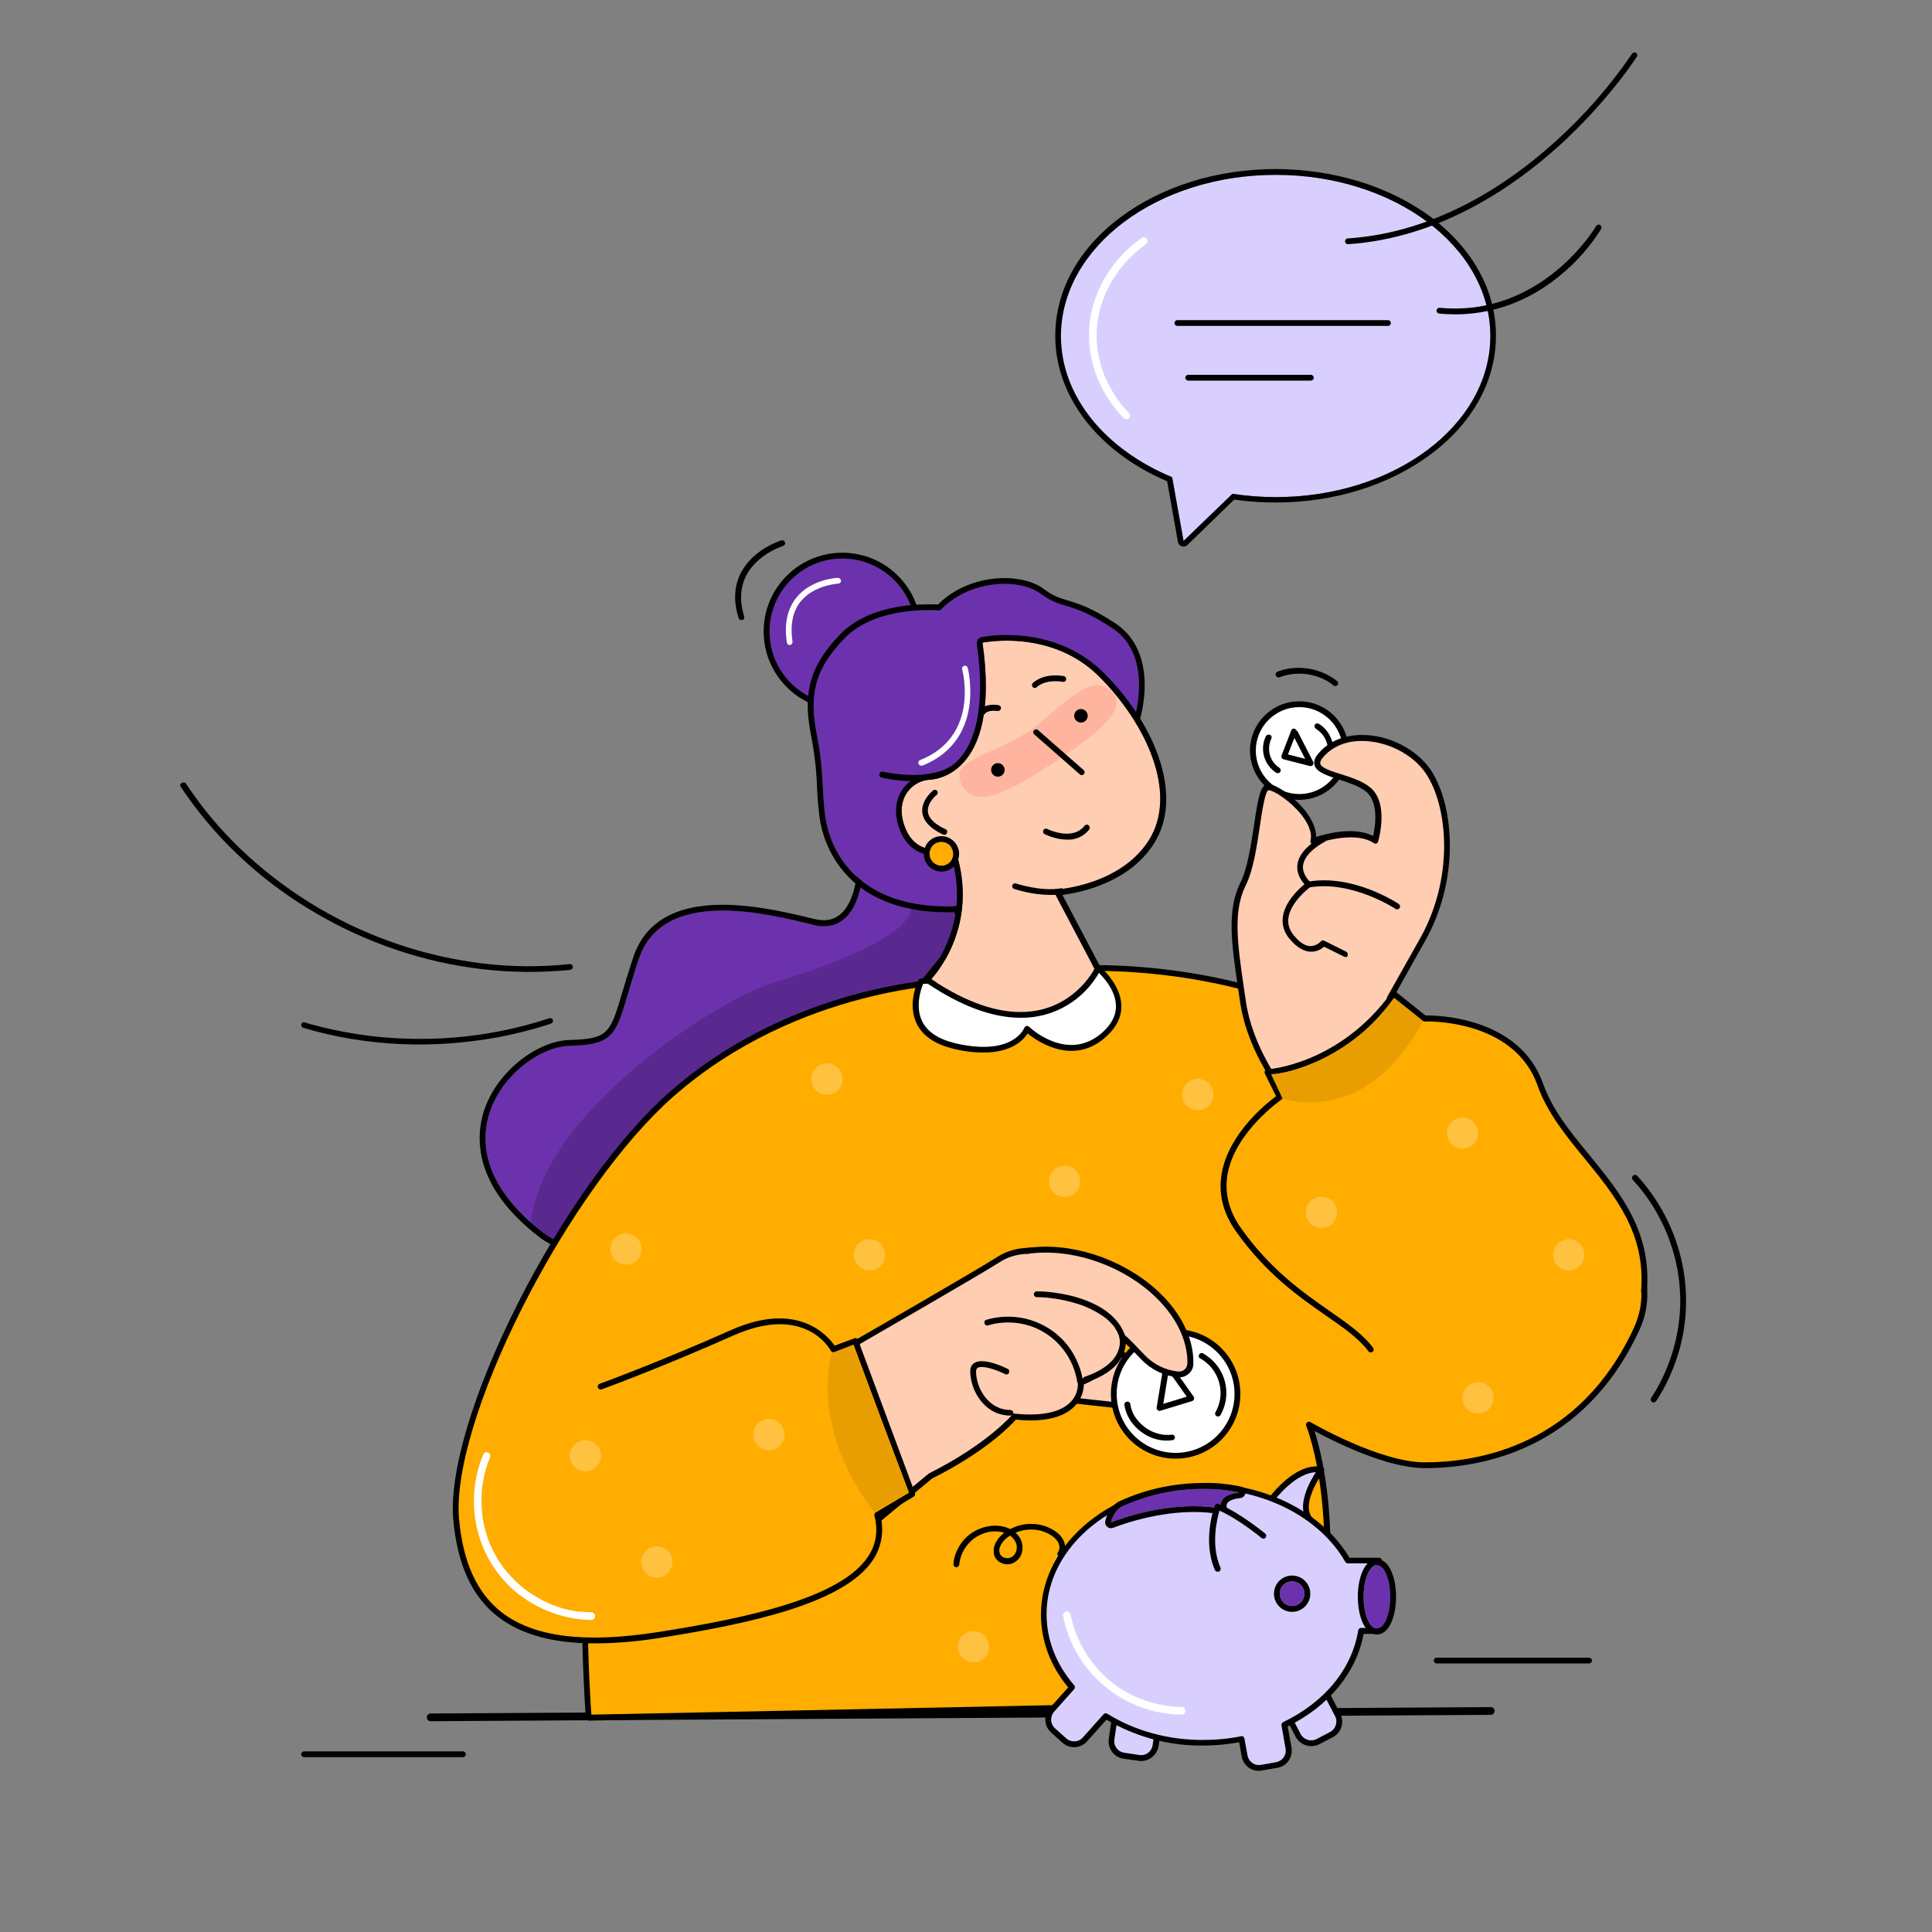 <?xml version="1.0" encoding="utf-8"?>
<!-- Generator: Adobe Illustrator 24.1.2, SVG Export Plug-In . SVG Version: 6.00 Build 0)  -->
<svg version="1.1" id="moneybox_1_" xmlns="http://www.w3.org/2000/svg" xmlns:xlink="http://www.w3.org/1999/xlink" x="0px"
	 y="0px" viewBox="0 0 1000 1000" style="enable-background:new 0 0 1000 1000;" xml:space="preserve">
<rect x="0" y="0" width="1000" height="1000" fill="#808080" stroke="none"/>
<style type="text/css">
	.st0{fill:#FFFFFF;}
	.st1{fill:#FFAD00;}
	.st2{fill:#FFCDB2;}
	.st3{fill:#6C32AD;}
	.st4{fill:#59298F;}
	.st5{fill:#FFB49F;}
	.st6{fill:#E89D00;}
	.st7{fill:#FFC140;}
	.st8{fill:#D9CFFF;}
</style>
<g id="line">
	<path d="M222.9,890.9c-1.1,0-2-0.9-2-2s0.9-2,2-2l548.7-3.3l0,0c1.1,0,2,0.9,2,2s-0.9,2-2,2L222.9,890.9L222.9,890.9z"/>
	<path d="M239.6,909.5h-82.2c-0.8,0-1.5-0.7-1.5-1.5s0.7-1.5,1.5-1.5h82.2c0.8,0,1.5,0.7,1.5,1.5S240.4,909.5,239.6,909.5z"/>
	<path d="M822.5,861h-78.9c-0.8,0-1.5-0.7-1.5-1.5s0.7-1.5,1.5-1.5h78.9c0.8,0,1.5,0.7,1.5,1.5S823.3,861,822.5,861z"/>
</g>
<g id="money_1">
	<circle class="st0" cx="672.5" cy="388.5" r="24"/>
	<path d="M672.5,414c-14.1,0-25.5-11.4-25.5-25.5s11.4-25.5,25.5-25.5s25.5,11.4,25.5,25.5C698,402.6,686.6,414,672.5,414z
		 M672.5,366c-12.4,0-22.5,10.1-22.5,22.5s10.1,22.5,22.5,22.5s22.5-10.1,22.5-22.5C695,376.1,684.9,366,672.5,366z"/>
	<path d="M655.3,380.9c-3.4,6.8-1.1,15,5.3,19.1c0.7,0.4,1.6,0.2,2.1-0.5c0.4-0.7,0.2-1.6-0.5-2.1l0,0c-5-3.2-6.7-9.6-4.2-15
		c0.4-0.7,0.2-1.6-0.5-2C656.7,380,655.8,380.3,655.3,380.9L655.3,380.9z"/>
	<path d="M681.1,377.2c2.7,1.7,4.8,4.3,5.7,7.4c0.5,1.5,0.7,3.1,0.6,4.7c-0.1,1.6-0.4,3.1-1.1,4.6c-0.4,0.7-0.2,1.6,0.5,2
		c0.7,0.4,1.6,0.2,2-0.5c2.6-5.8,1.6-12.6-2.4-17.5c-1.1-1.3-2.4-2.5-3.9-3.3c-0.7-0.4-1.6-0.1-2,0.6
		C680.2,375.9,680.5,376.8,681.1,377.2L681.1,377.2z"/>
	<path d="M668.3,378.2l-5,12.9c-0.2,0.8,0.2,1.6,1,1.9l13.7,3.5c0.8,0.2,1.6-0.3,1.8-1.1c0.1-0.4,0-0.8-0.1-1.1l-8-15.6
		c-0.4-0.7-1.4-0.9-2.1-0.5c-0.7,0.4-0.9,1.3-0.5,2l8,15.6l1.7-2.2l-13.7-3.5l1,1.8l5-12.9c0.2-0.8-0.3-1.6-1-1.8
		C669.3,376.9,668.5,377.4,668.3,378.2L668.3,378.2z"/>
	<path d="M662.2,350.6c7.2-2.8,15.3-2.5,22.4,0.7c2,0.9,3.8,2,5.5,3.4c0.6,0.6,1.5,0.6,2.1,0c0.6-0.6,0.6-1.5,0-2.1
		c-6.7-5.3-15.3-7.7-23.9-6.7c-2.4,0.3-4.7,0.9-7,1.7c-0.8,0.3-1.2,1.1-1,1.8C660.6,350.4,661.4,350.8,662.2,350.6L662.2,350.6z"/>
</g>
<g id="woman">
	<path class="st1" d="M552.5,501.5c0,0,79.5-6.6,148,32S872.7,632.3,847,688s-72.5,70.5-109.7,70.5c-23.9,0-59.8-21-59.8-21
		s21.6,51.3,0,144l-372.8,7.7c0,0-23.2-280.2,84.8-361.8"/>
	<path d="M304.7,890.6c-0.8,0-1.4-0.6-1.5-1.4c-3.3-50.2-2.7-100.5,1.9-150.6c4.5-46.7,12.6-87.4,24.2-120.9
		c14.5-42,34.5-72.9,59.3-91.7c0.7-0.5,1.6-0.3,2.1,0.4c0.5,0.6,0.3,1.5-0.3,2c-24.4,18.4-44,48.8-58.3,90.2
		c-11.5,33.3-19.5,73.7-24,120.2c-7,73-2.8,138.4-2,148.7l370.2-7.6c20.8-90.3,0-141.4-0.2-141.9c-0.3-0.8,0-1.6,0.8-2
		c0.4-0.2,1-0.2,1.4,0.1c0.3,0.2,35.8,20.8,59.1,20.8l0,0c28.5,0,80.3-9,108.3-69.6c11-24-1.2-50.7-37.5-81.9
		c-30.3-26-71.8-50.1-108.4-70.7c-67.3-37.9-146.3-31.9-147.1-31.8c-0.8,0.1-1.6-0.6-1.6-1.4s0.6-1.6,1.4-1.6
		c0.8-0.1,80.7-6.1,148.9,32.2c36.7,20.6,78.4,44.8,108.8,71c17.1,14.7,29.2,28.8,35.9,41.9c7.8,15.4,8.7,30,2.4,43.5
		c-28.7,62.1-81.8,71.4-111,71.4l0,0c-20,0-47.4-14-57.1-19.2c4.4,13.6,16.9,63.1-1.3,141.1c-0.2,0.7-0.7,1.1-1.4,1.2L304.7,890.6
		L304.7,890.6z"/>
	<path class="st2" d="M549.4,724.2c0,0,28.5,3.2,43,4.7s12.7-25.3-21.8-30"/>
	<path d="M593.6,730.5c-0.4,0-0.9,0-1.3-0.1c-14.5-1.6-43-4.7-43-4.7l0.3-3c0,0,28.5,3.2,43,4.7c3.9,0.4,6.4-1.5,6.9-5
		c0.9-7.4-7.5-19.1-29-22c-0.8-0.1-1.4-0.9-1.3-1.7c0,0,0,0,0,0c0.1-0.8,0.9-1.4,1.7-1.3c23.5,3.2,32.7,16.8,31.6,25.4
		C602.1,727.4,598.1,730.8,593.6,730.5z"/>
	<path class="st2" d="M443.4,694.9c0,0,60.3-34.7,74.1-43.4c27.4-17.3,87,22.1,55.5,48.2c0,0,2.5,5.8-5.5,11.8c-1.7,1.3-8,4-8,4
		s2.2,21.5-34.3,17.7c0,0-12.7,15.3-43.6,30.8l-31.4,26.1L443.4,694.9z"/>
	<path d="M450.1,791.6c-0.2,0-0.4,0-0.6-0.1c-0.5-0.2-0.9-0.7-0.9-1.3l-6.7-95.2c0-0.6,0.3-1.1,0.8-1.4c0.6-0.3,60.5-34.8,74-43.3
		c17.9-11.3,48.7,0.3,61.3,17.7c8.3,11.5,7.1,23.2-3.3,32.3c0.4,2.2,0.5,7.4-6.3,12.5c-2.4,1.4-4.8,2.7-7.4,3.8
		c-0.1,4.3-1.9,8.5-5,11.5c-5.9,5.8-16,8.1-30.2,6.7c-2.7,3.1-15.7,16.6-43.4,30.5l-31.3,26C450.8,791.4,450.5,791.6,450.1,791.6z
		 M445,695.7l6.4,91.3l29.2-24.2c0.1-0.1,0.2-0.1,0.3-0.2c30.3-15.2,43-30.3,43.1-30.4c0.3-0.4,0.8-0.6,1.3-0.5
		c13.4,1.4,23.3-0.6,28.5-5.7c2.8-2.7,4.3-6.4,4.1-10.3c-0.1-0.6,0.3-1.3,0.9-1.5c2.6-1.1,5.2-2.4,7.7-3.8c6.9-5.2,5.1-9.9,5-10.1
		c-0.2-0.6-0.1-1.3,0.4-1.7c13.3-11,7.9-22.8,3.5-28.8c-11.6-16-40.9-27.2-57.3-16.9C505.6,660.8,452.2,691.5,445,695.7z"/>
	<path class="st2" d="M683.3,391.4c13.5-16.9,45.5-9.5,56.9,9.5s13.3,55-3.8,85.4l-17.1,30.4l11.4,7.6l-64.5,43.6
		c0,0-19-22.8-22.8-49.3c-3.8-26.6-7.5-45.9,0.1-61s7.3-50,13-50s26,16,23,28c0,0,21-8,32.2-0.4c0,0,5.7-19-3.8-26.6
		S675.7,400.9,683.3,391.4z"/>
	<path d="M666.2,569.3c-0.4,0-0.9-0.2-1.2-0.5c-0.8-0.9-19.3-23.4-23.1-50.1c-0.3-2.2-0.7-4.4-1-6.6c-3.5-23.8-6-41,1.2-55.4
		c3.6-7.3,5.4-19.2,7-29.7c2.1-14.3,3.3-21.1,7.3-21.1c4.3,0,13.7,6.7,19.3,13.9c3.7,4.8,5.6,9.4,5.5,13.4
		c5.6-1.8,19.8-5.5,29.5-0.5c1.1-4.8,3.2-17.5-3.8-23.1c-3.4-2.7-8.9-4.5-13.7-6.1c-6.3-2-11.7-3.8-12.8-7.4c-0.5-1.8,0-3.7,1.7-5.7
		c5.7-7.1,14.8-10.6,25.6-9.9c13.8,0.9,27.3,8.8,33.8,19.5c11.3,18.8,13.8,55.6-3.8,86.9l-16.3,29.1l10.2,6.8
		c0.7,0.5,0.9,1.4,0.4,2.1c-0.1,0.2-0.2,0.3-0.4,0.4L667,569.1C666.8,569.3,666.5,569.3,666.2,569.3z M656.5,409
		c-1.7,0.7-3.3,11-4.4,18.6c-1.6,10.7-3.4,22.9-7.3,30.6c-6.7,13.5-4.3,30.3-0.9,53.6c0.3,2.1,0.6,4.3,1,6.6
		c3.2,22.7,17.9,42.8,21.6,47.5l61.5-41.6l-9.5-6.3c-0.7-0.4-0.9-1.3-0.5-2l17.1-30.4c17-30.3,14.7-65.8,3.8-83.9
		c-6-10-18.6-17.2-31.4-18.1c-9.8-0.7-18,2.5-23,8.8c-1,1.2-1.3,2.2-1.1,3c0.6,2.1,5.8,3.8,10.9,5.4s10.9,3.5,14.7,6.6
		c10.2,8.1,4.5,27.4,4.3,28.2c-0.1,0.5-0.5,0.8-0.9,1c-0.4,0.2-0.9,0.1-1.3-0.2c-10.4-7-30.6,0.5-30.8,0.6c-0.5,0.2-1.1,0.1-1.5-0.3
		c-0.4-0.4-0.6-0.9-0.5-1.5c1.2-4.7-1.9-9.9-4.6-13.4C667.8,414.5,659.3,409,656.5,409z"/>
	<path class="st3" d="M446.7,449.9c0,0-0.8,34.7-25.7,28.7s-78-19.4-90.4,17.7c-12.4,37.1-8.3,44.2-35.8,44.9s-74.9,50-13.5,96.8
		s215.1-155.2,215.1-155.2l-4.8-21L446.7,449.9z"/>
	<path d="M446.7,449.9l44.9,12l4.8,21c0,0-123.4,162.2-193.2,162.2c-7.9,0.2-15.6-2.3-21.9-7c-61.4-46.9-14-96.1,13.5-96.8
		s23.4-7.8,35.8-44.9c6.5-19.5,24.4-25.1,43.4-25.1c17.1,0,35.3,4.5,47,7.4c1.8,0.5,3.6,0.7,5.5,0.7
		C446,479.4,446.7,449.9,446.7,449.9 M446.7,446.9c-1.6,0-3,1.3-3,2.9c0,0.4-0.9,26.5-17.2,26.5c-1.6,0-3.2-0.2-4.8-0.6l-0.9-0.2
		c-11.9-2.9-29.8-7.2-46.8-7.2c-24.6,0-40.2,9.1-46.2,27.1c-2.3,7-4.1,12.8-5.6,17.9c-6.4,21.7-7.3,24.4-27.5,25
		c-15.7,0.4-37.2,15.3-44.2,36.7c-4.2,13-6.1,38.8,28.9,65.5c6.8,5.1,15.1,7.8,23.7,7.7c16.6,0,37.2-8.7,61.4-25.9
		c19.1-13.6,40.5-32.4,63.6-56.1c25-25.8,48.6-53,70.7-81.4c0.5-0.7,0.7-1.6,0.5-2.5l-4.8-21c-0.2-1.1-1.1-2-2.1-2.2l-44.9-12
		C447.2,447.1,447,447,446.7,446.9L446.7,446.9z"/>
	<path class="st4" d="M274.8,632.8c5.8-57.1,97-115.8,126.2-124.4c29.2-8.6,64.3-22.7,69.6-35s-15.4-18-15.4-18l6.2-1.6l30.2,8.1
		l4.8,21c0,0-153.7,202.1-215.1,155.2C279,636.3,276.9,634.5,274.8,632.8z"/>
	<path class="st2" d="M685.2,434.4c0,0-20.9,10.1-7.6,23.4c0,0-20.9,15.2-7.6,28.5c0,0,7.6,9.5,15.2,1.9l11.4,5.7"/>
	<path d="M696.5,495.4c-0.2,0-0.5-0.1-0.7-0.2l-10.5-5.2c-1.9,1.8-4.5,2.7-7.1,2.6c-5.1-0.3-8.9-4.7-9.5-5.3
		c-3.5-3.5-5.1-7.5-4.8-11.8c0.6-8.2,8.1-15.2,11.3-17.8c-3-3.4-4.2-7-3.6-10.6c1.4-8.4,12.3-13.7,12.7-14c0.7-0.4,1.6-0.1,2,0.7
		s0.1,1.6-0.7,2c-0.1,0-9.9,4.9-11.1,11.8c-0.5,3,0.8,6.1,3.9,9.2c0.3,0.3,0.5,0.7,0.4,1.2c0,0.4-0.3,0.8-0.6,1.1
		c-0.1,0.1-10.7,7.9-11.4,16.7c-0.3,3.4,1.1,6.6,3.9,9.5l0.1,0.1c0,0,3.3,4.1,7.3,4.3c2.1,0,4.2-0.9,5.6-2.5
		c0.5-0.5,1.2-0.6,1.7-0.3l11.4,5.7c0.7,0.4,1,1.3,0.7,2C697.6,495,697.1,495.3,696.5,495.4L696.5,495.4z"/>
	<path class="st2" d="M723.1,469.2c0,0-22.8-15.2-45.5-11.4"/>
	<path d="M723.1,470.7c-0.3,0-0.6-0.1-0.8-0.3c-0.2-0.1-22.5-14.8-44.5-11.1c-0.8,0.1-1.6-0.4-1.7-1.3s0.4-1.6,1.3-1.7
		c23.1-3.9,45.7,11,46.6,11.6c0.7,0.5,0.9,1.4,0.4,2.1c0,0,0,0,0,0C724.1,470.4,723.6,470.7,723.1,470.7z"/>
	<path class="st1" d="M495,507.9c0,0-81.5,0.6-147.5,58.6c-55,48.4-115.9,168.4-111.4,219.8s36.3,70.7,104.5,60
		s122.6-25.7,113.5-62.1l18.2-10.7l-29.5-79.3l-11.4,4.3c0,0-13.6-25.7-52.2-8.6s-68.1,27.8-68.1,27.8"/>
	<path d="M307.8,850.6c-21.7,0-38.2-4.6-50.1-13.8c-13.5-10.5-21-27-23.1-50.4c-2.1-24.4,10.4-66.2,33.5-111.9s52.4-86.4,78.4-109.2
		c34.3-30.2,72.8-44.6,99.1-51.4c28.5-7.4,49.2-7.6,49.4-7.6c0.8,0,1.5,0.6,1.5,1.5c0,0,0,0,0,0c0,0.8-0.7,1.5-1.5,1.5c0,0,0,0,0,0
		c-0.8,0-81.7,1.3-146.5,58.3c-25.7,22.6-54.8,63.1-77.7,108.3s-35.3,86.4-33.2,110.2c2,22.5,9.2,38.3,21.9,48.3
		c16.5,12.9,43,16.3,80.8,10.4c45.9-7.2,94.7-17.5,109-39.1c4.2-6.3,5.3-13.3,3.3-21.2c-0.2-0.6,0.1-1.3,0.7-1.7l17.1-10.1
		l-28.6-76.7l-9.9,3.8c-0.7,0.3-1.5,0-1.9-0.7c-0.5-1-13.5-24.2-50.3-7.9c-38.2,17-67.9,27.8-68.2,27.9c-0.8,0.3-1.6,0-2-0.8
		c-0.3-0.8,0-1.6,0.8-2c0.1,0,0.1-0.1,0.2-0.1c0.3-0.1,29.9-10.9,68-27.8c34.6-15.4,50.1,3.2,53.5,8.1l10.2-3.8
		c0.4-0.2,0.8-0.2,1.1,0c0.4,0.2,0.7,0.5,0.8,0.8l29.5,79.3c0.2,0.7,0,1.4-0.6,1.8L455.8,785c1.9,7.7,0.4,15.9-4,22.5
		c-15,22.6-64.5,33.1-111.1,40.4C329.9,849.6,318.8,850.6,307.8,850.6z"/>
	<path class="st1" d="M709.5,698.5c-12.8-17.1-42.8-25.7-68.5-62.1s21.4-68.5,21.4-68.5l-6.4-12.9c0,0,37.7-1.9,65.6-40.5l15.8,12.7
		c0,0,47.1-2.1,60,34.3s57.8,57.8,53.5,107.1"/>
	<path d="M709.5,700c-0.5,0-0.9-0.2-1.2-0.6c-5-6.7-12.8-12.1-21.9-18.4c-13.8-9.6-31.1-21.6-46.7-43.7c-6.8-9.6-9.2-19.7-7.3-30.2
		c3.8-20.7,23.2-36.1,28.1-39.7l-5.8-11.7c-0.2-0.4-0.2-1,0-1.4c0.3-0.4,0.7-0.7,1.2-0.8c0.4,0,37.4-2.4,64.4-39.9
		c0.2-0.3,0.6-0.5,1-0.6c0.4-0.1,0.8,0.1,1.1,0.3l15.4,12.3c5.5-0.1,48.6,0.5,60.9,35.3c4.8,13.6,14.1,25,24,37
		c15.9,19.5,32.4,39.6,29.7,70.7c-0.1,0.8-0.8,1.4-1.6,1.4s-1.4-0.8-1.4-1.6c2.6-29.9-13.5-49.5-29-68.5
		c-9.6-11.7-19.5-23.8-24.5-37.9c-12.3-35-58-33.3-58.5-33.3c-0.4,0-0.7-0.1-1-0.3l-14.6-11.7c-24,32.2-55,38.5-63.5,39.6l5.5,10.9
		c0.3,0.7,0.1,1.5-0.5,1.9c-0.2,0.2-23.9,16.5-27.9,38.5c-1.7,9.6,0.6,19,6.8,27.9c15.3,21.7,32.3,33.5,45.9,43
		c9.3,6.5,17.3,12,22.6,19.1c0.5,0.7,0.4,1.6-0.3,2.1C710.1,699.9,709.8,700,709.5,700z"/>
	<path class="st2" d="M520.9,709.8c0,0-17.1-8.6-17.1,0s6.4,21.4,19.3,21.4"/>
	<path d="M523,732.7c-13.6,0-20.8-13.3-20.8-22.9c-0.1-1.8,0.7-3.5,2.2-4.4c4.8-2.9,15.8,2.4,17.1,3.1c0.8,0.3,1.1,1.2,0.8,2
		s-1.2,1.1-2,0.8c0,0-0.1,0-0.1-0.1c-4.4-2.2-11.8-4.7-14.2-3.2c-0.3,0.2-0.8,0.6-0.8,1.9c0,8.3,6.2,19.9,17.8,19.9
		c0.8,0,1.5,0.7,1.5,1.5S523.8,732.7,523,732.7z"/>
	<g id="money_2">
		<circle class="st0" cx="608.5" cy="721.5" r="32"/>
		<path d="M608.5,755c-18.5,0-33.5-15-33.5-33.5s15-33.5,33.5-33.5s33.5,15,33.5,33.5l0,0C642,740,627,755,608.5,755z M608.5,691
			c-16.8,0-30.5,13.7-30.5,30.5s13.7,30.5,30.5,30.5s30.5-13.7,30.5-30.5l0,0C639,704.7,625.3,691,608.5,691z"/>
	</g>
	<path d="M582,727.3c1.3,8.8,8.9,16,17.5,17.9c2.5,0.5,5.1,0.6,7.6,0.2c0.8-0.2,1.2-1.1,1-1.8c-0.3-0.8-1.1-1.2-1.8-1
		c-0.4,0.1-0.8,0.1-1.2,0.1c-0.5,0-1,0-1.5,0c-0.9,0-1.8-0.1-2.7-0.3c-1.9-0.4-3.7-1-5.5-1.9c-3.4-1.8-6.3-4.5-8.3-7.8
		c-1.1-1.9-1.8-4-2.1-6.2c-0.2-0.8-1.1-1.2-1.8-1C582.2,725.8,581.8,726.6,582,727.3L582,727.3z"/>
	<path d="M621.2,703.1c7.4,4.1,11.5,12.3,10.4,20.7c-0.4,2.5-1.2,5-2.5,7.2c-0.4,0.7-0.1,1.6,0.6,2c0.7,0.4,1.6,0.1,2-0.5
		c5-8.8,3.8-19.7-3-27.2c-1.7-1.9-3.8-3.5-6-4.8C621,699.6,619.5,702.2,621.2,703.1L621.2,703.1z"/>
	<path d="M602.3,706.5l-3.6,21.9c-0.2,0.8,0.3,1.6,1.1,1.8c0.2,0.1,0.5,0.1,0.8,0l16.4-5c0.8-0.2,1.3-1.1,1-1.9
		c0-0.1-0.1-0.2-0.1-0.3l-13-18.3c-0.4-0.7-1.3-0.9-2-0.5c-0.7,0.4-0.9,1.3-0.5,2l13,18.3l0.9-2.2l-16.4,5l1.8,1.8l3.6-21.9
		c0.2-0.8-0.3-1.6-1-1.8c-0.8-0.2-1.6,0.2-1.8,1L602.3,706.5z"/>
	<path d="M560.5,714.6c-1.3-8.4-5.3-16.1-11.3-22c-10.2-9.9-24.9-13.5-38.6-9.5c-1.9,0.5-1.1,3.5,0.8,2.9c8.1-2.4,16.9-1.9,24.7,1.4
		c11.5,5,19.6,15.6,21.5,28c0.3,0.8,1.1,1.2,1.8,1C560.3,716.1,560.7,715.3,560.5,714.6L560.5,714.6z"/>
	<path class="st2" d="M531.5,647.5c38.8-5.7,85.1,24.4,84.5,58.3c-0.1,3.2-2.7,5.8-6,5.7c-0.2,0-0.4,0-0.6,0
		c-6.9-0.8-13.2-3.9-18-8.9c-10.5-11-10.7-10.5-10.7-10.5s4.2,14.1-18.8,22"/>
	<path d="M562,715.5c-0.8,0-1.5-0.7-1.5-1.5c0-0.6,0.4-1.2,1-1.4c21.3-7.3,18-19.6,17.9-20.2c-0.1-0.3-0.1-0.7,0.1-1
		c0.2-0.5,0.6-0.8,1.1-0.9c0.9-0.2,1.4-0.2,12,11c4.5,4.7,10.6,7.7,17.1,8.4c1.2,0.1,2.5-0.2,3.4-1c0.9-0.8,1.4-1.9,1.5-3.1
		c0.2-12.7-6.5-25.7-18.8-36.6c-17.5-15.4-42.6-23.3-64-20.2c-0.8,0.1-1.6-0.5-1.7-1.3c-0.1-0.8,0.5-1.6,1.3-1.7l0,0
		c22.2-3.3,48.2,5,66.4,20.9c13,11.5,20.1,25.3,19.9,38.9c0,2-0.9,4-2.5,5.3c-1.6,1.4-3.6,2-5.7,1.8c-7.2-0.8-13.9-4.1-18.9-9.4
		c-3.9-4.1-6.4-6.6-7.9-8c-0.3,5.2-3.5,14.3-20.1,19.9C562.3,715.5,562.1,715.5,562,715.5z"/>
	<path d="M583,694.1c-1.3-7.4-6.5-13.1-12.7-17c-6.6-4-14.2-6.4-21.8-7.6c-3.9-0.7-7.9-1.1-11.9-1.1c-0.8,0-1.5,0.7-1.5,1.5
		s0.7,1.5,1.5,1.5c1.6,0,3.2,0.1,4.8,0.2c0.9,0.1,1.8,0.2,2.6,0.3l1.2,0.2c0.3,0-0.4,0,0.1,0h0.3l0.7,0.1c3.7,0.6,7.3,1.4,10.9,2.5
		c3.5,1,6.9,2.5,10.1,4.3c0.8,0.4,1.5,0.9,2.3,1.4l1.1,0.7l0.6,0.4l0.2,0.2c0,0,0.4,0.3,0.2,0.1c1.4,1,2.6,2.2,3.8,3.5
		c0.3,0.3,0.6,0.7,0.9,1s0.1,0.1,0,0l0.2,0.3c0.2,0.2,0.3,0.4,0.4,0.6c0.5,0.8,1,1.6,1.4,2.4c0.1,0.2,0.2,0.4,0.3,0.6
		s0.1,0.2,0.1,0.3c0,0.1,0.1,0.1,0.1,0.2c0-0.1-0.1-0.1,0,0c0.2,0.4,0.3,0.9,0.5,1.3c0.3,0.9,0.5,1.9,0.7,2.8
		c0.1,0.8,0.9,1.4,1.8,1.2c0,0,0,0,0,0C582.7,695.8,583.2,694.9,583,694.1z"/>
	<path class="st0" d="M476.7,507.9c0,0-13.2,26.6,17.8,33.6s37-9,37-9s21,20,40,3s-4-35-4-35L476.7,507.9z"/>
	<path d="M509,544.8c-5,0-10-0.6-14.8-1.8c-10-2.3-16.6-6.7-19.8-13.3c-4.9-10.4,0.7-22,1-22.4c0.2-0.5,0.7-0.8,1.2-0.8l90.7-7.4
		c0.4,0,0.7,0.1,1,0.3c0.5,0.4,11.7,9.3,12.1,20.9c0.2,6-2.5,11.5-8,16.4c-16.8,15.1-35.3,2.5-40.5-1.8
		C529.8,538.2,523.8,544.8,509,544.8z M477.8,509.3c-1.1,2.6-4.2,11.4-0.6,19.1c2.7,5.7,8.7,9.6,17.7,11.7c29.2,6.6,35-7.5,35.3-8.1
		c0.3-0.8,1.2-1.2,1.9-0.9c0.2,0.1,0.3,0.2,0.5,0.3c0.8,0.8,20.2,18.8,38,3c4.8-4.3,7.2-9,7-14.1c-0.3-9-8.5-16.6-10.5-18.3
		L477.8,509.3z"/>
	<circle class="st3" cx="435.9" cy="326.8" r="37.8"/>
	<path d="M436,289.1c20.8,0,37.8,16.9,37.8,37.7c0,19.7-15.2,36.1-34.9,37.7c-1,0.1-2,0.1-3,0.1c-20.9-0.1-37.7-17-37.6-37.9
		c0.1-19.6,15.2-36,34.8-37.5C434,289.1,435,289.1,436,289.1 M436,286.1c-1.1,0-2.1,0-3.2,0.1c-22.4,1.8-39.2,21.4-37.4,43.9
		c1.7,21.1,19.3,37.4,40.5,37.5c1.1,0,2.1,0,3.2-0.1c22.4-1.7,39.2-21.3,37.5-43.8C475,302.5,457.3,286.1,436,286.1L436,286.1z"/>
	<path class="st3" d="M586.9,372.6c0,0,10.7-33.1-11.1-47.5s-26-9.5-37-17.8s-37.3-7.4-52.1,8.6c0,0-32.4-3.2-49.4,14.2
		s-18.2,31.3-14.4,50.5s2.3,29.7,4.5,43.3s14.2,48.3,70.7,45S586.9,372.6,586.9,372.6z"/>
	<path d="M520,302.2c7.6,0,14.4,1.9,18.8,5.2c11,8.3,15.2,3.4,37,17.8s11.1,47.5,11.1,47.5s-32.3,93-88.8,96.3
		c-2.5,0.1-5,0.2-7.3,0.2c-50.2,0-61.3-32.2-63.4-45.2c-2.2-13.6-0.7-24-4.5-43.3s-2.6-33.1,14.4-50.5c12.4-12.7,33-14.4,43.2-14.4
		c3.8,0,6.1,0.2,6.1,0.2C495.6,306.3,508.7,302.2,520,302.2 M520,299.2c-13.2,0-26,5.1-34.5,13.7c-1.1-0.1-2.8-0.1-5-0.1
		c-11.4,0-32.4,2-45.4,15.3c-17.9,18.3-19.1,33.3-15.2,53.1c1.7,8.7,2.7,17.5,3,26.4c0.2,5.6,0.7,11.2,1.5,16.8
		c1.8,11.2,12,47.8,66.3,47.8c2.4,0,4.9-0.1,7.5-0.2c13.5-0.8,26.8-6.5,39.5-17.1c9.9-8.3,19.5-19.6,28.5-33.6
		c9.5-15,17.4-30.9,23.5-47.6c0,0,0,0,0-0.1c1.8-6.3,2.8-12.8,2.8-19.3c-0.1-14.2-5.3-25.1-15.1-31.6c-12.4-8.2-19.4-10.3-25-12
		c-4.3-1.3-7.4-2.3-11.8-5.6C535.7,301.3,528.2,299.2,520,299.2L520,299.2z"/>
	<path d="M472.6,404.3c-5.5,0-11-0.6-16.4-1.9c-0.8-0.2-1.3-1.1-1-1.9c0.2-0.8,1-1.2,1.7-1.1c0.2,0,22.2,5.4,35.5-2.9
		c0.7-0.4,1.6-0.2,2.1,0.5c0.4,0.7,0.2,1.6-0.5,2.1C487.6,403.2,479.6,404.3,472.6,404.3z"/>
	<path class="st0" d="M476.8,396.3c-0.8,0-1.5-0.6-1.5-1.5c0-0.6,0.4-1.2,1-1.4c30.6-12.2,22.1-45.6,21.7-47
		c-0.2-0.8,0.3-1.6,1.1-1.8s1.6,0.3,1.8,1.1c0.1,0.4,9.6,37.4-23.5,50.6C477.2,396.3,477,396.3,476.8,396.3z"/>
	<path d="M383.7,320.9c-0.7,0-1.2-0.4-1.4-1c-2.8-8.8-2.3-16.8,1.3-23.6c6.4-12.1,20.2-16.4,20.8-16.6c0.8-0.2,1.6,0.2,1.9,1
		s-0.2,1.6-1,1.9c-0.1,0-13.3,4.2-19,15.2c-3.2,6.1-3.6,13.3-1.1,21.3c0.2,0.8-0.2,1.6-1,1.9c0,0,0,0,0,0
		C384,320.9,383.9,320.9,383.7,320.9z"/>
	<path class="st0" d="M408.8,333.9c-0.7,0-1.4-0.5-1.5-1.3c-1.5-9.7,0.2-17.5,5-23.4c7.8-9.5,20.9-10.1,21.4-10.1
		c0.8,0,1.5,0.6,1.6,1.4s-0.6,1.5-1.4,1.6l0,0c-0.1,0-12.3,0.6-19.3,9c-4.3,5.2-5.7,12.2-4.4,21c0.1,0.8-0.4,1.6-1.3,1.7
		L408.8,333.9z"/>
	<path class="st2" d="M545,460.6l21.5,40.8c0,0-22.8,46.5-84.5,5.4c0,0,26.6-27.3,11.9-68.6c0,0-17.8,7.1-24.8-8.4
		s2.6-25.5,11.7-26.2c0,0,37.9,0.5,27.8-71c0,0,35-7.3,59.9,17.1s41.5,61,26.1,85.2S545,460.6,545,460.6z"/>
	<path d="M521,331.6c12.4,0,32,2.9,47.5,18.2c24.8,24.5,41.5,61,26.1,85.2S545,460.6,545,460.6l21.5,40.8c0,0-11,22.4-38.3,22.4
		c-12.1,0-27.3-4.4-46.2-17c0,0,26.6-27.3,11.9-68.6c-2.9,1.1-6,1.6-9.1,1.6c-5.5,0-12-1.9-15.7-10c-7-15.5,2.6-25.5,11.7-26.2l0,0
		c1,0,37.8-0.5,27.7-71C512.7,332,516.8,331.6,521,331.6 M521,328.7L521,328.7c-4.4-0.1-8.7,0.3-13,1.1c-1.5,0.3-2.6,1.8-2.4,3.4
		c5,34.9-2,51.4-8.6,59.1c-7.3,8.4-15.8,8.5-16.1,8.5h-0.3c-5.9,0.5-11.2,3.9-14.2,8.9c-3.5,6-3.5,13.6,0,21.4
		c3.5,7.7,9.8,11.8,18.4,11.8c2.4,0,4.8-0.3,7.2-0.9c11.9,37.6-11.9,62.6-12.1,62.8c-1.2,1.2-1.1,3.1,0.1,4.2
		c0.1,0.1,0.3,0.2,0.4,0.3c17.4,11.6,33.5,17.5,47.9,17.5c17.1,0.2,32.8-9.1,41-24.1c0.4-0.9,0.4-1.9,0-2.7l-19.4-36.8
		c10.2-1.3,34.7-6.6,47.4-26.6c7.6-12,8.4-27.6,2.3-45.1c-5.3-15.2-15.6-30.8-28.9-43.8C554.6,332,534.8,328.7,521,328.7L521,328.7z
		"/>
	<path d="M543.4,463.2c-6.3-0.1-12.5-1.2-18.5-3.1c-0.8-0.3-1.2-1.1-0.9-1.9c0.3-0.8,1.1-1.2,1.9-0.9c0.1,0,12.9,4.3,23.1,2.5
		c0.8-0.2,1.6,0.3,1.8,1.1s-0.3,1.6-1.1,1.8c0,0-0.1,0-0.1,0C547.5,463.1,545.4,463.3,543.4,463.2z"/>
	<path d="M488.8,432.1c-0.2,0-0.4,0-0.6-0.1c-6.6-3.1-10.2-6.9-10.8-11.3c-0.8-6.4,5.2-11.3,5.5-11.5c0.6-0.6,1.6-0.5,2.1,0.1
		s0.5,1.6-0.1,2.1c-0.1,0-0.1,0.1-0.2,0.1c-0.1,0.1-5,4.1-4.4,8.8c0.4,3.3,3.5,6.3,9.1,8.9c0.8,0.3,1.1,1.2,0.7,2
		C489.9,431.8,489.3,432.1,488.8,432.1L488.8,432.1z"/>
	<path class="st5" d="M538.2,374.2c-14.6,12.8-41,18.1-41.6,26.2s6.9,14.4,17,11.3s18.9-8.4,36.3-20s33.7-24.4,26.1-33
		S559.7,355.3,538.2,374.2z"/>
	<path d="M535.6,356.1c-0.4,0-0.8-0.2-1.1-0.5c-0.5-0.6-0.5-1.6,0.1-2.1c0,0,0,0,0,0c6.4-5.6,15.8-3.6,16.2-3.5
		c0.8,0.2,1.2,1.1,1,1.9c-0.2,0.7-0.9,1.2-1.7,1c-0.1,0-8.4-1.7-13.6,2.8C536.3,356,536,356.1,535.6,356.1z"/>
	<path d="M559.9,401.2c-0.4,0-0.7-0.1-1-0.4l-23.6-20.7c-0.6-0.6-0.7-1.5-0.1-2.1s1.5-0.7,2.1-0.1l23.6,20.7
		c0.6,0.5,0.7,1.5,0.1,2.1C560.7,401,560.3,401.2,559.9,401.2z"/>
	<circle class="st1" cx="487.2" cy="442" r="6.2"/>
	<path d="M487.3,435.8c3.4,0,6.2,2.8,6.2,6.2c0,3.2-2.5,5.9-5.7,6.1h-0.5c-3.4,0-6.2-2.8-6.2-6.2c0-3.2,2.5-5.9,5.7-6.1H487.3
		 M487.3,432.8c-0.2,0-0.5,0-0.7,0c-5.1,0.4-8.8,4.8-8.4,9.9c0.4,4.8,4.3,8.4,9.1,8.4c0.2,0,0.5,0,0.7,0c5.1-0.4,8.8-4.8,8.4-9.9
		C496,436.5,492,432.8,487.3,432.8z"/>
	<circle cx="516.5" cy="398.5" r="3.5"/>
	<circle cx="559.5" cy="370.5" r="3.5"/>
	<path d="M552.3,434.6c-4-0.1-7.9-1.1-11.5-2.8c-0.8-0.3-1.1-1.2-0.8-2s1.2-1.1,2-0.8c0,0,0.1,0,0.1,0.1c0.1,0.1,13,6.3,19.2-1.6
		c0.5-0.7,1.4-0.9,2.1-0.4c0.7,0.5,0.9,1.4,0.4,2.1c0,0.1-0.1,0.1-0.1,0.2C561,432.9,556.7,434.8,552.3,434.6z"/>
	<path d="M508.5,370c-0.3,0-0.6-0.1-0.8-0.3c-0.7-0.5-0.9-1.4-0.4-2.1c0,0,0,0,0,0c2.5-3.7,8.8-2.8,9.5-2.6c0.8,0.1,1.4,0.9,1.3,1.7
		s-0.9,1.4-1.7,1.3l0,0c-1.3-0.2-5.3-0.4-6.5,1.4C509.5,369.8,509,370,508.5,370z"/>
	<path class="st6" d="M736.5,528.5c0.1-0.1-15-12-15-12c-27.8,38.6-63.6,39.5-63.6,39.5l6.1,13l-0.5-0.5
		C663.5,568.5,706.5,584.5,736.5,528.5z"/>
	<path class="st6" d="M430.5,700.5c0,0-12,38,22,82l18-10l-29-76L430.5,700.5z"/>
	<circle class="st7" cx="428" cy="558.5" r="8.1"/>
	<circle class="st7" cx="324" cy="646.5" r="8.1"/>
	<circle class="st7" cx="450" cy="649.5" r="8.1"/>
	<circle class="st7" cx="620" cy="566.5" r="8.1"/>
	<circle class="st7" cx="551" cy="611.5" r="8.1"/>
	<circle class="st7" cx="303" cy="753.5" r="8.1"/>
	<circle class="st7" cx="340" cy="808.5" r="8.1"/>
	<circle class="st7" cx="398" cy="742.5" r="8.1"/>
	<circle class="st7" cx="684" cy="627.5" r="8.1"/>
	<circle class="st7" cx="757" cy="586.5" r="8.1"/>
	<circle class="st7" cx="812" cy="649.5" r="8.1"/>
	<circle class="st7" cx="765" cy="723.5" r="8.1"/>
	
		<ellipse transform="matrix(0.16 -0.987 0.987 0.16 -418.239 1213.398)" class="st7" cx="504" cy="852.5" rx="8.1" ry="8.1"/>
	<path d="M845.1,610.7c5.3,5.7,9.9,12.1,13.5,19c3.7,6.8,6.5,14.1,8.4,21.7c1.9,7.7,2.8,15.6,2.7,23.5c-0.2,8.1-1.4,16.1-3.7,23.9
		c-2.3,7.8-5.5,15.3-9.8,22.3c-0.5,0.9-1.1,1.7-1.6,2.5c-0.4,0.7-0.2,1.6,0.5,2.1c0.7,0.4,1.6,0.2,2.1-0.5c0,0,0-0.1,0.1-0.1
		c4.6-7,8.2-14.7,10.8-22.7c2.6-7.9,4.1-16.2,4.5-24.5c0.4-8.2-0.3-16.4-2-24.4c-1.7-7.9-4.4-15.5-8-22.8c-3.6-7.2-8.1-13.9-13.3-20
		c-0.7-0.8-1.3-1.5-2-2.2C845.9,607.2,843.8,609.3,845.1,610.7L845.1,610.7z"/>
	<path d="M93.5,407.2c8.5,12.7,18.3,24.5,29.4,35c11,10.5,23.1,19.8,36,27.7c13,8,26.7,14.7,41,19.9c14.3,5.2,29,9,44.1,11.1
		c15,2.2,30.2,2.7,45.3,1.6c1.9-0.1,3.8-0.3,5.7-0.5c0.8,0,1.5-0.7,1.5-1.5c0-0.8-0.7-1.5-1.5-1.5c-15,1.6-30.1,1.5-45-0.3
		c-14.9-1.8-29.6-5.1-43.8-9.9c-14.2-4.8-28-11-40.9-18.6c-13-7.6-25.1-16.5-36.2-26.5c-11.1-10-21.1-21.2-29.7-33.5
		c-1.1-1.5-2.1-3.1-3.1-4.6C95.1,404.1,92.5,405.6,93.5,407.2L93.5,407.2z"/>
	<path d="M157,532c8.1,2.4,16.3,4.3,24.6,5.7c8.4,1.4,16.9,2.3,25.4,2.7c8.4,0.4,16.9,0.3,25.3-0.3c8.5-0.6,17-1.7,25.4-3.2
		c8.3-1.6,16.5-3.6,24.5-6.1l3-1c0.8-0.3,1.2-1.1,1-1.8c-0.2-0.8-1.1-1.2-1.8-1c-15.9,5.3-32.4,8.6-49.1,10
		c-8.4,0.7-16.8,0.9-25.2,0.6c-16.7-0.5-33.3-3.1-49.4-7.5c-1-0.3-2-0.6-3-0.9C155.9,528.6,155.1,531.4,157,532L157,532z"/>
	<path class="st0" d="M250.2,752.7c-3.2,7.5-4.9,15.6-4.9,23.7c-0.1,8,1.4,16,4.3,23.4c2.9,7.4,7.2,14.1,12.7,19.8
		c5.3,5.5,11.6,9.9,18.6,13.1c7,3.3,14.6,5.2,22.3,5.7c0.9,0.1,1.9,0.1,2.8,0.1c1.1,0,2-0.9,2-2s-0.9-2-2-2c-1.8,0-3.6-0.1-5.4-0.3
		l-0.7-0.1h-0.4h-0.1h-0.2h-0.3l-0.8-0.1c-0.9-0.2-1.8-0.3-2.7-0.5c-3.6-0.7-7-1.8-10.4-3.2l-0.3-0.1l-0.6-0.3l-1.3-0.6
		c-0.8-0.4-1.6-0.8-2.4-1.2c-1.6-0.9-3.2-1.8-4.8-2.8c-3-1.9-5.8-4-8.3-6.5c-1.3-1.3-2.6-2.6-3.9-4c-0.6-0.7-1.2-1.3-1.7-2l-0.4-0.5
		c0-0.1-0.1-0.2-0.2-0.2c0.2,0.3,0,0,0,0c-0.3-0.4-0.6-0.8-0.9-1.2c-2.2-3.1-4.1-6.3-5.7-9.8c-0.2-0.4-0.4-0.9-0.6-1.3
		c-0.1-0.2,0,0,0,0c0-0.1-0.1-0.2-0.2-0.4s-0.2-0.5-0.3-0.7c-0.4-0.9-0.7-1.8-1-2.7c-0.6-1.8-1.1-3.7-1.6-5.5s-0.8-3.7-1.1-5.6
		c-0.1-0.3,0,0.3,0-0.1v-0.3l-0.1-0.7l-0.1-1.5c-0.1-0.9-0.1-1.9-0.2-2.8c-0.1-1.9-0.1-3.9,0-5.8c0-0.9,0.1-1.9,0.2-2.8
		c0-0.5,0.1-0.9,0.1-1.4c0-0.1,0-0.3,0.1-0.4c0,0,0,0.3,0,0s0.1-0.5,0.1-0.8c0.6-3.9,1.5-7.7,2.8-11.3c0.1-0.4,0.3-0.8,0.5-1.2
		c0.1-0.2,0.2-0.4,0.3-0.7l0.1-0.4c0,0,0.1-0.3,0-0.1c0.5-1,0.2-2.2-0.7-2.7C251.9,751.4,250.7,751.7,250.2,752.7
		C250.2,752.6,250.2,752.6,250.2,752.7L250.2,752.7z"/>
</g>
<g id="moneybox-2">
	<path class="st8" d="M658.3,775.7c0,0,12.6-17.2,25.5-15c0,0-12.4,16.5-6.2,25.4"/>
	<path d="M677.6,787.5c-0.5,0-1-0.2-1.2-0.6c-5.3-7.7,1.4-19.9,4.7-24.9c-10.9,0.4-21.4,14.5-21.5,14.6c-0.5,0.7-1.4,0.8-2.1,0.3
		c-0.7-0.5-0.8-1.4-0.3-2.1l0,0c0.5-0.7,13.3-17.9,26.9-15.6c0.5,0.1,0.9,0.4,1.2,0.9c0.2,0.5,0.1,1-0.2,1.5
		c-0.1,0.2-11.7,15.7-6.2,23.6c0.5,0.7,0.3,1.6-0.4,2.1c0,0,0,0,0,0C678.1,787.4,677.9,787.5,677.6,787.5z"/>
	<path class="st8" d="M667,872.1l6.9-3.6c3.7-2,8.3-0.5,10.3,3.2l8.2,15.7c2,3.7,0.5,8.3-3.2,10.3l-6.9,3.6c-3.7,2-8.3,0.5-10.3-3.2
		l-8.2-15.7C661.8,878.7,663.2,874,667,872.1z"/>
	<path d="M678.7,903.8c-3.4,0-6.5-1.9-8.1-4.9l-8.2-15.7c-2.3-4.5-0.6-10,3.9-12.3c0,0,0,0,0,0l6.9-3.6c4.5-2.3,10-0.6,12.3,3.9
		l8.2,15.7c2.3,4.5,0.6,10-3.9,12.3c0,0,0,0,0,0l-6.9,3.6C681.6,903.4,680.2,903.8,678.7,903.8z M677.3,869.2c-1,0-1.9,0.2-2.8,0.7
		l-6.9,3.6c-3,1.6-4.2,5.3-2.6,8.3l8.2,15.7c1.6,3,5.3,4.2,8.3,2.6l6.9-3.6l0,0c3-1.6,4.2-5.3,2.6-8.3l-8.2-15.7
		C681.7,870.5,679.6,869.2,677.3,869.2L677.3,869.2z"/>
	<path class="st8" d="M586.5,876.1l7.9,1.1c4.1,0.6,7,4.4,6.4,8.5l-2.6,17.8c-0.6,4.1-4.4,7-8.5,6.4l-7.9-1.1
		c-4.1-0.6-7-4.4-6.4-8.5l2.6-17.8C578.6,878.3,582.4,875.5,586.5,876.1z"/>
	<path d="M590.7,911.5c-0.4,0-0.9,0-1.3-0.1l0,0l-7.9-1.1c-4.9-0.7-8.3-5.3-7.6-10.2c0,0,0,0,0-0.1l2.6-17.8
		c0.7-4.9,5.3-8.3,10.2-7.6c0,0,0,0,0.1,0l7.9,1.1c4.9,0.7,8.3,5.3,7.6,10.2c0,0,0,0,0,0.1l-2.6,17.8
		C598.9,908.2,595.1,911.5,590.7,911.5z M589.8,908.4c3.3,0.5,6.3-1.8,6.8-5.1l2.6-17.8c0.5-3.3-1.8-6.3-5-6.8c0,0,0,0-0.1,0
		l-7.9-1.2c-3.3-0.5-6.3,1.8-6.8,5.1l-2.6,17.8c-0.5,3.3,1.8,6.3,5,6.8c0,0,0,0,0.1,0L589.8,908.4z"/>
	<path class="st8" d="M697.6,807.7c-13.1-22.8-41.7-38.5-74.9-38.5c-45.5,0-82.5,29.7-82.5,66.4c0,14,5.4,27,14.6,37.7L544.5,885
		c-2.8,3.1-2.5,7.9,0.6,10.6l6,5.4c3.1,2.8,7.9,2.5,10.6-0.6l10.8-12.2c13.9,8.7,31.4,13.8,50.3,13.8c6.7,0,13.4-0.7,19.9-2l1.6,8.8
		c0.7,4.1,4.6,6.8,8.7,6.1l7.8-1.4c4.1-0.7,6.8-4.6,6.1-8.7l-2.2-12.1c21.3-10.2,36.5-27.9,39.8-48.6h9.3v-36.4H697.6z"/>
	<path d="M651.6,916.6c-4.4,0-8.1-3.1-8.9-7.5l-1.3-7.3c-6.2,1.1-12.4,1.7-18.7,1.7c-17.6,0.2-34.9-4.5-50-13.4l-10,11.2
		c-3.3,3.7-9,4.1-12.7,0.8c0,0,0,0,0,0l-5.9-5.3c-3.7-3.3-4.1-9-0.8-12.7c0,0,0,0,0,0l9.6-10.7c-9.3-11.2-14.1-24.2-14.1-37.7
		c0-37.4,37.7-67.9,84-67.9c32.2,0,61.8,15.1,75.7,38.5h15.3c0.8,0,1.5,0.7,1.5,1.5v36.4c0,0.8-0.7,1.5-1.5,1.5h-8
		c-3.7,20-17.9,37.3-39.3,47.9l2,11c0.8,4.9-2.4,9.6-7.3,10.4c0,0-0.1,0-0.1,0l-7.8,1.4C652.7,916.5,652.2,916.5,651.6,916.6z
		 M642.6,898.6c0.7,0,1.4,0.5,1.5,1.2l1.6,8.8c0.6,3.3,3.7,5.5,6.9,4.9c0,0,0,0,0.1,0l7.8-1.4c3.3-0.6,5.5-3.7,4.9-6.9
		c0,0,0,0,0-0.1l-2.1-12.1c-0.1-0.7,0.2-1.3,0.8-1.6c21.5-10.3,35.7-27.6,38.9-47.5c0.1-0.7,0.7-1.3,1.5-1.3h7.8v-33.4h-14.7
		c-0.5,0-1-0.3-1.3-0.8c-13.2-23-42.1-37.8-73.6-37.8c-44.7,0-81,29.1-81,64.9c0,13.2,4.9,25.9,14.3,36.8c0.5,0.6,0.5,1.4,0,2
		L545.6,886c-2.2,2.5-2,6.3,0.4,8.5c0,0,0,0,0,0l5.9,5.3c2.5,2.2,6.3,2,8.5-0.4c0,0,0,0,0,0l10.8-12.1c0.5-0.5,1.3-0.7,1.9-0.3
		c14.3,8.9,31.4,13.6,49.5,13.6c6.6,0,13.2-0.6,19.7-1.9C642.5,898.5,642.6,898.5,642.6,898.6L642.6,898.6z"/>
	<path class="st3" d="M580.3,779.8c0,0-4,2-5.4,8.2c0,0,29.1-12.1,57-7.2c0,0-2.2-7.1,9.7-8.3C641.6,772.4,612,765,580.3,779.8z"/>
	<path d="M622.8,770.6c6.3-0.1,12.6,0.5,18.8,1.9c-12,1.2-9.7,8.3-9.7,8.3c-4.6-0.8-9.3-1.2-13.9-1.2c-22.9,0-43,8.4-43,8.4
		c1.4-6.1,5.4-8.2,5.4-8.2C593.7,773.7,608.2,770.5,622.8,770.6 M622.9,767.6c-15.1,0-30.1,3.2-43.8,9.6H579
		c-0.5,0.3-5.3,2.9-6.9,10.1c-0.4,1.6,0.6,3.2,2.2,3.6c0.2,0.1,0.5,0.1,0.7,0.1c0.4,0,0.8-0.1,1.2-0.2c0.2-0.1,19.9-8.2,41.9-8.2
		c4.5,0,9,0.4,13.4,1.1c0.2,0,0.4,0,0.6,0c1.6,0,2.9-1.2,3-2.8c0-0.3,0-0.7-0.2-1c-0.1-0.7,0-1.3,0.4-1.9c0.5-0.8,2.1-2.1,6.7-2.6
		c1.6-0.2,2.8-1.6,2.7-3.3c-0.1-1.2-1-2.3-2.2-2.6C636,768.1,629.5,767.4,622.9,767.6L622.9,767.6z"/>
	<ellipse class="st3" cx="712.7" cy="826.5" rx="6.9" ry="16.5"/>
	<path d="M712.7,810c3.8,0,6.9,7.4,6.9,16.5s-3.1,16.5-6.9,16.5s-6.9-7.4-6.9-16.5S708.9,810,712.7,810 M712.7,807
		c-6.5,0-9.9,9.8-9.9,19.5s3.4,19.5,9.9,19.5s9.9-9.8,9.9-19.5S719.2,807,712.7,807z"/>
	<path class="st8" d="M653.8,794.9c0,0-12.8-10.7-23.6-15c0,0-6.4,17.1,0,32.1"/>
	<path d="M630.2,813.5c-0.6,0-1.1-0.4-1.4-0.9c-6.6-15.4-0.3-32.5,0-33.3c0.1-0.4,0.4-0.7,0.8-0.8c0.4-0.2,0.8-0.2,1.2,0
		c10.8,4.3,23.4,14.8,24,15.2c0.7,0.5,0.8,1.4,0.3,2.1s-1.4,0.8-2.1,0.3c0,0-0.1-0.1-0.1-0.1c-0.1-0.1-11.6-9.6-21.7-14.1
		c-1.3,4.4-4.6,17.8,0.5,29.5c0.3,0.8,0,1.6-0.7,2c0,0,0,0,0,0C630.7,813.5,630.5,813.6,630.2,813.5z"/>
	<circle class="st3" cx="668.8" cy="824.9" r="6.4"/>
	<path d="M668.8,818.5c3.6,0,6.4,2.9,6.4,6.4s-2.9,6.4-6.4,6.4c-3.6,0-6.4-2.9-6.4-6.4l0,0C662.4,821.3,665.2,818.5,668.8,818.5
		 M668.8,815.5c-5.2,0-9.4,4.2-9.4,9.4s4.2,9.4,9.4,9.4c5.2,0,9.4-4.2,9.4-9.4l0,0C678.2,819.7,674,815.5,668.8,815.5z"/>
	<path d="M550,805.1c1.3-1.9,1.6-4.2,1-6.3c-0.6-2.1-1.9-4-3.6-5.3c-3.2-2.6-7.1-4.2-11.2-4.6c-3.9-0.4-7.9,0.1-11.5,1.7
		c-3.7,1.5-7.3,4.1-9.2,7.7c-1.1,1.9-1.4,4.1-1,6.3c0.5,2,1.9,3.6,3.8,4.4c1.8,0.8,3.9,0.9,5.7,0.2c1.9-0.8,3.5-2.2,4.4-4.1
		c1.8-4.1,0.7-8.8-2.7-11.7c-3.4-3.1-8.3-4.1-12.7-3.6c-4.6,0.5-8.9,2.4-12.4,5.5c-3.2,2.9-5.5,6.8-6.6,11c-0.3,1.1-0.4,2.2-0.5,3.4
		c0,0.8,0.7,1.5,1.5,1.5s1.5-0.7,1.5-1.5c0.8-7.4,5.8-13.7,12.9-16.1c3.6-1.3,7.6-1.3,11.2,0c3,1.2,5.7,4,5.7,7.3
		c0,1.5-0.5,2.9-1.4,4c-0.5,0.6-1.1,1-1.8,1.3c-0.6,0.2-1.2,0.3-1.8,0.3c-1.3,0-2.5-0.5-3.3-1.5c-0.8-1.2-1-2.7-0.5-4
		c1-3.2,3.9-5.5,6.7-7c2.9-1.5,6-2.3,9.3-2.3c3.2-0.1,6.4,0.7,9.3,2.2c2.8,1.5,6,4.2,5.5,7.7c-0.1,0.7-0.4,1.4-0.8,2
		c-0.4,0.7-0.1,1.6,0.5,2C548.6,806,549.5,805.7,550,805.1L550,805.1z"/>
	<path class="st0" d="M550.3,836.7c2.2,10.8,7.1,20.8,14.3,29.1c11.9,13.6,29,21.5,47,21.7c1.1,0,2-0.9,2-2s-0.9-2-2-2
		c-5.4,0-10.8-0.9-16-2.4c-1.3-0.4-2.6-0.8-3.9-1.3c-0.6-0.2-1.2-0.5-1.9-0.7l-0.7-0.3l-1-0.4c-2.5-1.1-5-2.4-7.3-3.9
		c-1.2-0.7-2.3-1.5-3.4-2.3s-1.9-1.4-3.1-2.4c-2-1.7-3.9-3.5-5.6-5.4c-7.4-8.1-12.5-18.1-14.6-28.8c-0.3-1.1-1.4-1.7-2.5-1.4
		c0,0,0,0,0,0C550.6,834.5,550,835.6,550.3,836.7L550.3,836.7z"/>
</g>
<g id="message">
	<path class="st8" d="M549.2,173.9c0-46,49.7-83.4,111.1-83.4s111.1,37.3,111.1,83.4s-49.7,83.4-111.1,83.4c-7.5,0-15-0.6-22.4-1.7
		L612.6,280l-5.9-33C572.4,232.8,549.2,205.4,549.2,173.9z"/>
	<path d="M660.3,90.5c61.4,0,111.1,37.3,111.1,83.4s-49.7,83.4-111.1,83.4c-7.5,0-15-0.6-22.4-1.7L612.6,280l-5.9-33
		c-34.3-14.2-57.6-41.6-57.6-73.1C549.2,127.9,598.9,90.5,660.3,90.5 M660.3,87.5c-30.3,0-58.9,8.9-80.4,25
		c-21.8,16.3-33.7,38.1-33.7,61.4c0,31.2,22.1,59.9,57.9,75.2l5.6,31.4c0.2,1.1,1,2,2,2.3c0.3,0.1,0.6,0.1,0.9,0.1
		c0.8,0,1.5-0.3,2.1-0.9l24.1-23.4c7.1,1,14.2,1.5,21.4,1.5c30.3,0,58.9-8.9,80.4-25c21.8-16.3,33.7-38.1,33.7-61.4
		s-12-45-33.7-61.4C719.1,96.4,690.6,87.6,660.3,87.5L660.3,87.5z"/>
	<path d="M718.4,168.7h-109c-0.8,0-1.5-0.7-1.5-1.5s0.7-1.5,1.5-1.5h109c0.8,0,1.5,0.7,1.5,1.5S719.3,168.7,718.4,168.7z"/>
	<path d="M678.4,197H615c-0.8,0-1.5-0.7-1.5-1.5s0.7-1.5,1.5-1.5h63.5c0.8,0,1.5,0.7,1.5,1.5S679.3,197,678.4,197L678.4,197z"/>
	<path class="st0" d="M584.3,213.7c-1.2-1.3-2.4-2.6-3.5-3.9c-0.3-0.3-0.5-0.6-0.8-1l-0.4-0.5c-0.1-0.2,0,0,0,0l-0.2-0.3
		c-0.5-0.7-1-1.4-1.5-2.1c-1.9-2.8-3.6-5.8-5.1-8.9c-0.2-0.4-0.3-0.7-0.5-1.1l-0.2-0.6c0,0-0.1-0.3-0.1-0.1s-0.1-0.2-0.1-0.2
		c-0.3-0.8-0.7-1.6-0.9-2.4c-0.6-1.6-1.1-3.1-1.5-4.8c-0.4-1.6-0.8-3.2-1.1-4.9c-0.1-0.4-0.1-0.8-0.2-1.2c0-0.2-0.1-0.4-0.1-0.6
		s0-0.2,0-0.3c0-0.3,0,0.3,0,0c-0.1-0.8-0.2-1.6-0.3-2.5c-0.3-3.3-0.3-6.7,0.1-10c0-0.4,0.1-0.8,0.1-1.2c0-0.2,0-0.4,0.1-0.6
		c0,0.4,0-0.2,0-0.3c0.1-0.8,0.3-1.6,0.4-2.3c0.3-1.6,0.7-3.1,1.1-4.6s0.9-3.1,1.5-4.6c0.1-0.4,0.3-0.7,0.4-1.1l0.2-0.5
		c0-0.1,0.3-0.6,0.1-0.3c0.3-0.8,0.7-1.5,1-2.3c1.4-2.9,3-5.7,4.9-8.4c0.5-0.7,0.9-1.3,1.4-2c0.1-0.2,0.2-0.3,0.3-0.5
		s0.3-0.4,0.2-0.2l0.8-1c1.1-1.3,2.2-2.6,3.3-3.8c2.3-2.4,4.7-4.6,7.3-6.6l0.4-0.3l0.5-0.4l1.1-0.8c1-0.6,1.3-1.8,0.7-2.7
		c0,0,0,0,0,0c-0.6-0.9-1.8-1.3-2.7-0.7c-5.8,4.1-10.9,9.1-15.2,14.8c-4,5.4-7.2,11.4-9.3,17.9c-2.1,6.4-3.1,13.2-2.8,20
		c0.3,7,1.8,13.8,4.5,20.3c2.8,6.7,6.7,12.9,11.6,18.3c0.6,0.7,1.2,1.3,1.8,2c0.8,0.8,2,0.8,2.8,0c0,0,0,0,0,0
		C585,215.7,585,214.4,584.3,213.7L584.3,213.7z"/>
	<path d="M697.7,126.4c-0.8,0-1.5-0.6-1.5-1.5c0-0.8,0.6-1.5,1.5-1.5c46.4-3.1,83.8-28.9,107.1-49.9c15.1-13.6,28.5-28.9,39.9-45.6
		c0.4-0.7,1.3-1,2-0.6s1,1.3,0.6,2c0,0-0.1,0.1-0.1,0.1c-0.1,0.2-14.8,23-40.4,46.2c-23.7,21.4-61.8,47.6-109,50.8L697.7,126.4z"/>
	<path d="M753.3,162.7c-2.7,0-5.5-0.1-8.4-0.4c-0.8-0.1-1.4-0.8-1.4-1.6c0.1-0.8,0.8-1.4,1.6-1.4l0,0c53,5.1,80.8-41.8,81-42.2
		c0.4-0.7,1.3-1.1,2-0.7c0.7,0.4,1,1.3,0.7,2c0,0.1-0.1,0.1-0.1,0.2c-5.7,9.1-12.8,17.1-21.1,23.9
		C796.2,152,777.8,162.7,753.3,162.7z"/>
</g>
</svg>
